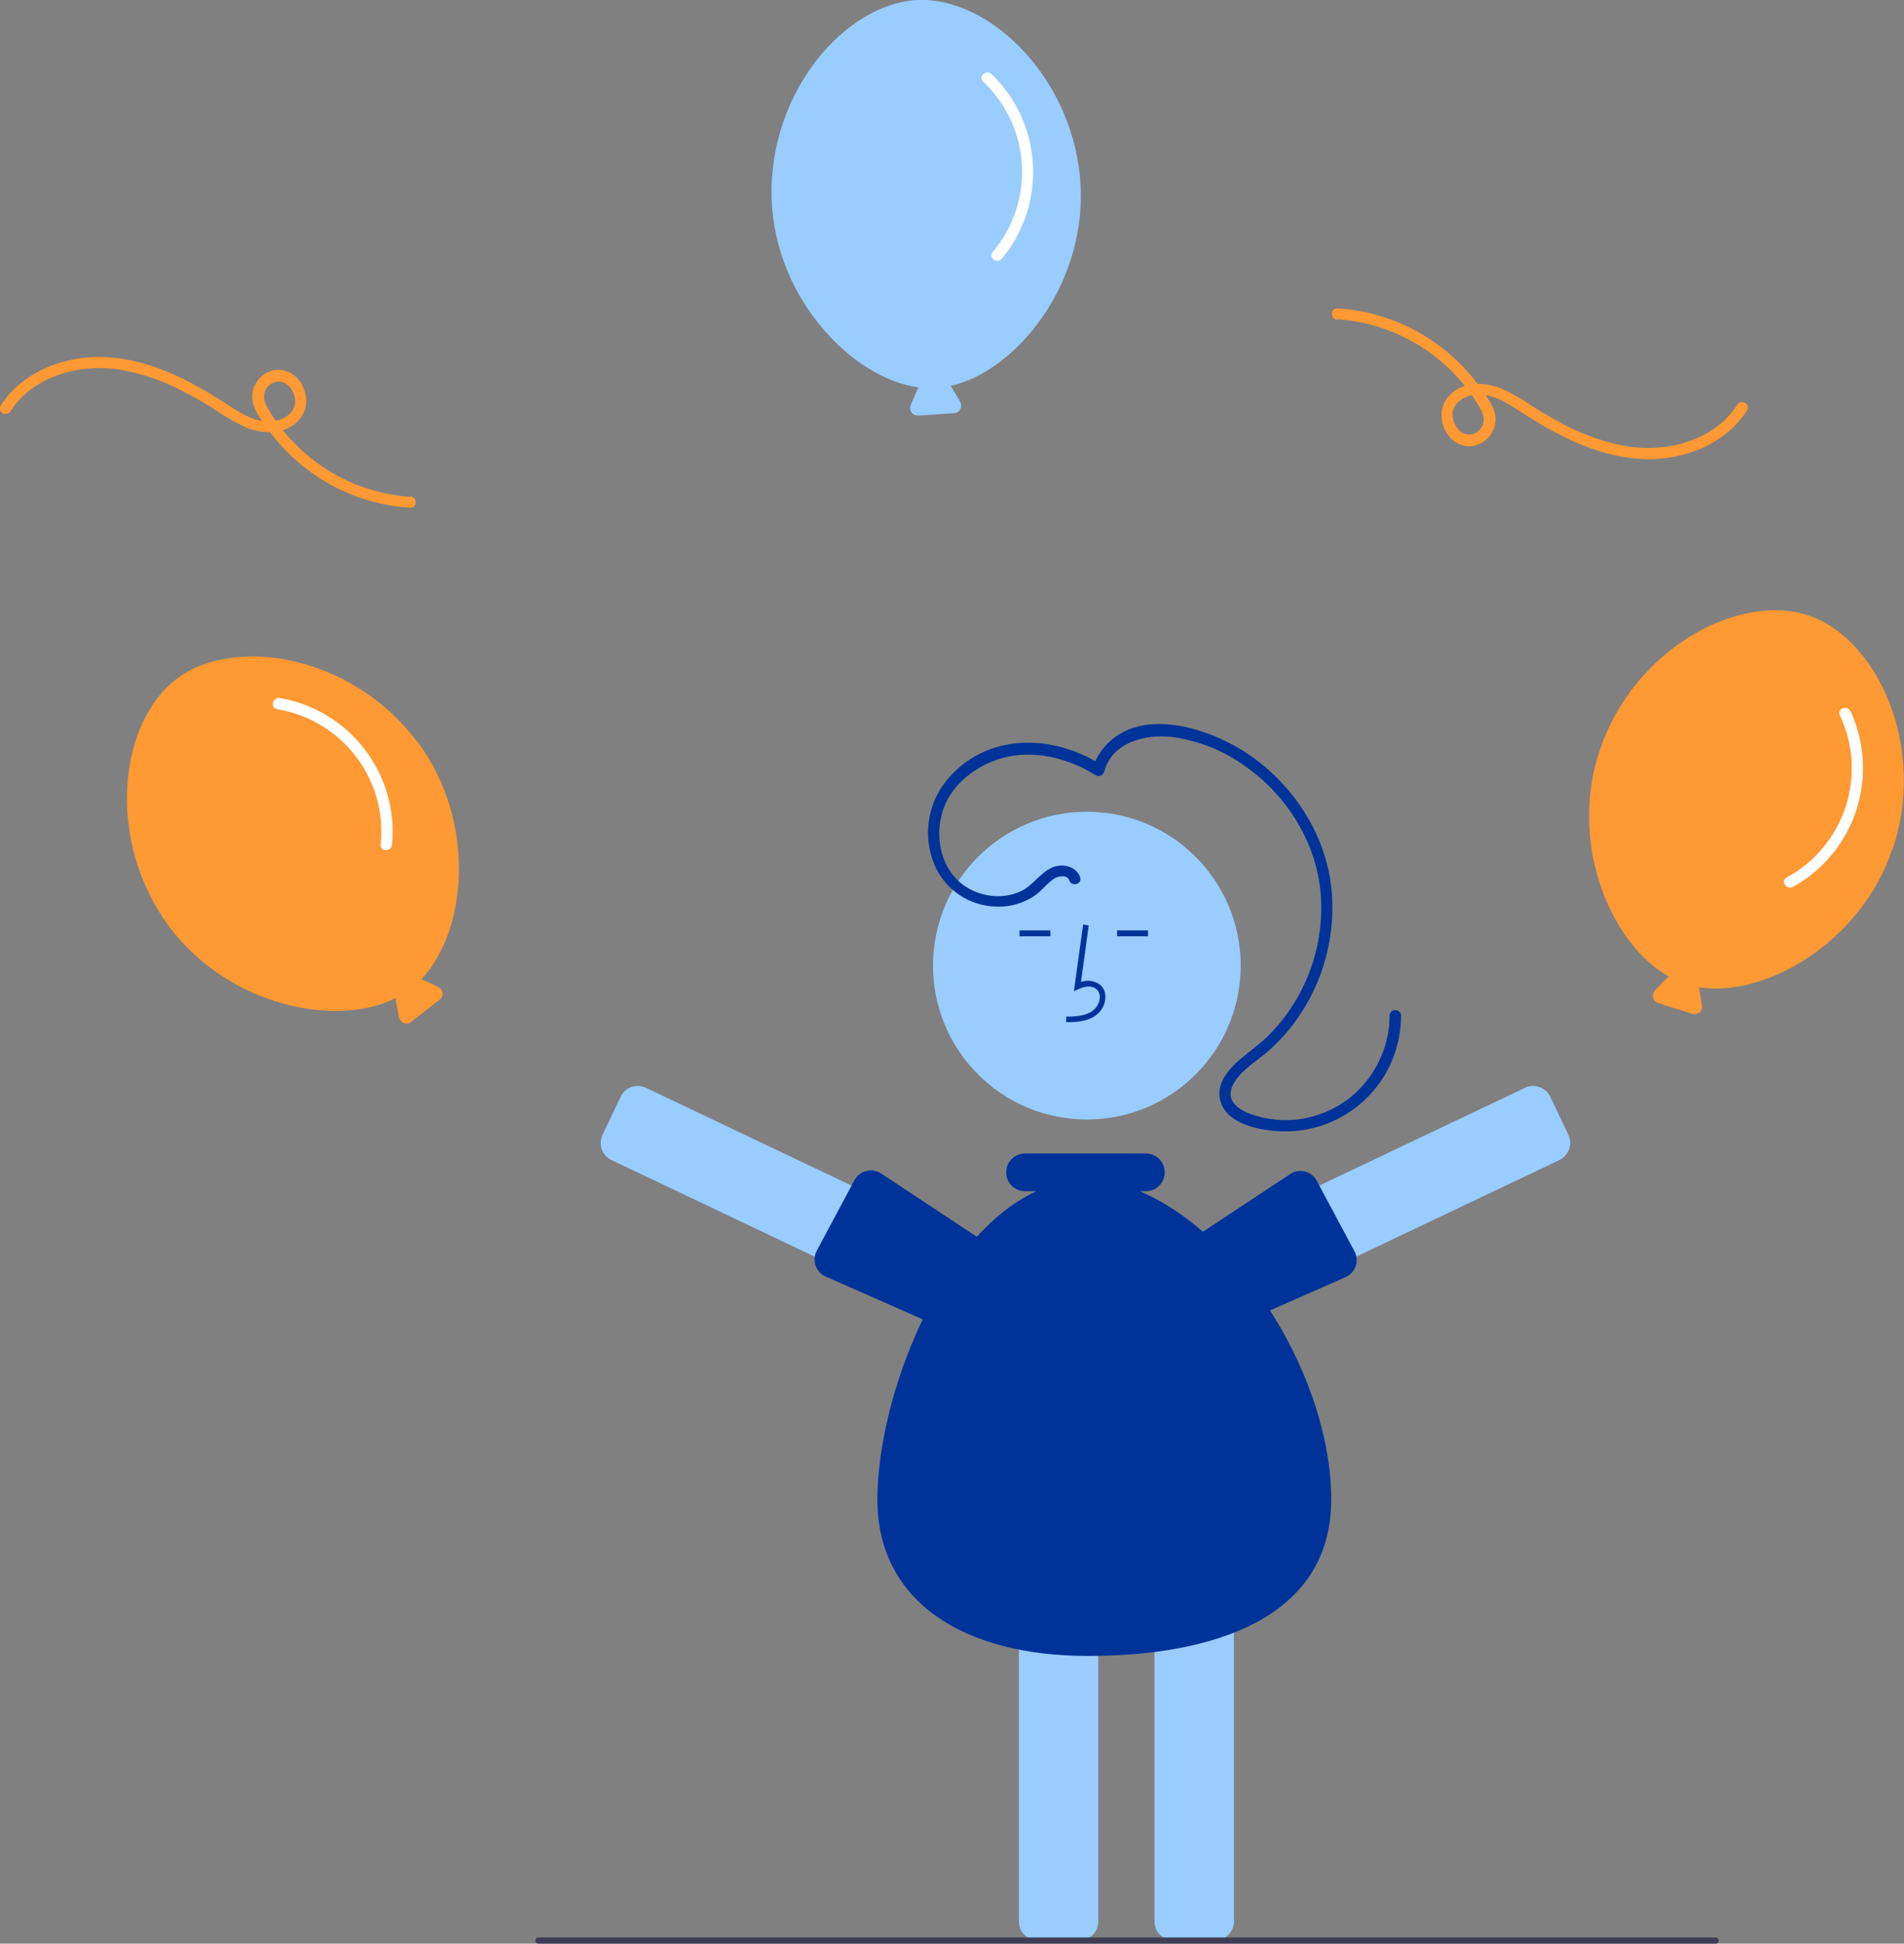 <?xml version="1.0" encoding="UTF-8"?>
<svg xmlns="http://www.w3.org/2000/svg" version="1.1" viewBox="0 0 616.3 629">
  <rect x="0" y="0" width="616.3" height="629" fill="#808080" stroke="none"/>
  <defs>
    <style>
      .cls-1 {
        fill: #003399;
      }

      .cls-2 {
        fill: #fff;
      }

      .cls-3 {
        fill: #3f3d56;
      }

      .cls-4 {
        fill: #ff9933;
      }

      .cls-5 {
        fill: #99ccff;
      }
    </style>
  </defs>
  <!-- Generator: Adobe Illustrator 28.7.1, SVG Export Plug-In . SVG Version: 1.2.0 Build 142)  -->
  <g>
    <g id="Capa_1">
      <path class="cls-4" d="M135,240c-20.8-27.8-58.8-34.5-77.7-20.4s-23.2,52.5-2.5,80.3c19.2,25.7,54.1,32.8,73.3,23.1,0,.3,0,.6,0,.9l1.1,5.4c.3,1.3,1.6,2.2,2.9,1.9.4,0,.7-.2,1-.5l9.2-7.2c1.1-.8,1.3-2.4.4-3.4-.2-.3-.5-.5-.9-.7l-4.9-2.3c-.2,0-.4-.1-.5-.2,14.8-15.6,18-51.1-1.3-76.9Z"/>
      <path class="cls-2" d="M89.6,229.5c21.1,3.4,35.9,22.7,33.6,43.9-.2,2.3,3.4,2.3,3.7,0,2.2-22.9-13.7-43.6-36.3-47.5-2.3-.4-3.3,3.1-1,3.5Z"/>
      <path class="cls-4" d="M612.6,274.8c11.2-32.9-4.8-68-27.1-75.6s-56.5,10.5-67.6,43.4c-10.4,30.4,3.6,63.1,22.4,73.5-.3.1-.5.3-.8.5l-3.8,3.9c-.9,1-.9,2.5,0,3.5.3.3.6.5,1,.6l11.1,3.5c1.3.4,2.7-.3,3.1-1.6.1-.4.1-.7,0-1.1l-.9-5.4c0-.2,0-.4-.2-.5,21.3,3.4,52.3-14.1,62.7-44.6Z"/>
      <path class="cls-2" d="M595.5,231.4c9.2,19.3,1.6,42.4-17.2,52.6-2.1,1.1,0,4.2,2.1,3,20.1-11.2,28.2-35.9,18.6-56.8-1-2.1-4.5-.9-3.5,1.2Z"/>
      <path class="cls-5" d="M349.8,60.7C348.3,26,320.7-1,297.1,0s-48.8,30.3-47.3,65c1.4,32.1,26.3,57.5,47.6,60.4-.2.2-.4.5-.5.7l-2.1,5c-.5,1.2,0,2.7,1.3,3.2.3.1.7.2,1.1.2l11.6-.8c1.3,0,2.4-1.2,2.3-2.6,0-.4-.1-.7-.3-1.1l-2.8-4.7c0-.2-.2-.3-.4-.4,21-4.6,43.6-32.2,42.2-64.3Z"/>
      <path class="cls-2" d="M318.2,26.4c15.6,14.7,16.9,38.9,3.1,55.2-1.5,1.8,1.5,3.9,3,2.1,14.7-17.7,13.2-43.7-3.3-59.7-1.7-1.6-4.5.7-2.8,2.4Z"/>
      <circle class="cls-5" cx="351.8" cy="312.5" r="49.8"/>
      <path class="cls-5" d="M349.5,627.9h-13.7c-3.3,0-6-2.7-6-6v-114.4c0-3.3,2.7-6,6-6h13.7c3.3,0,6,2.7,6,6v114.4c0,3.3-2.7,6-6,6Z"/>
      <path class="cls-5" d="M393.4,627.9h-13.7c-3.3,0-6-2.7-6-6v-114.4c0-3.3,2.7-6,6-6h13.7c3.3,0,6,2.7,6,6v114.4c0,3.3-2.7,6-6,6Z"/>
      <path class="cls-5" d="M315.2,409.2l-5.9,12.4c-1.4,3-5,4.3-8.1,2.9l-103.3-49.1c-3-1.4-4.3-5-2.9-8.1l5.9-12.4c1.4-3,5-4.3,8.1-2.9l103.3,49.1c3,1.4,4.3,5,2.9,8.1Z"/>
      <path class="cls-1" d="M330.7,415.8c.3,1.4,0,2.9-.6,4.1l-6.6,12c-1.6,2.9-5.3,4-8.2,2.4l-48.5-21.4c-2.9-1.6-4-5.3-2.4-8.2h0s12.2-22.8,12.2-22.8c1.6-2.9,5.3-4,8.2-2.4,0,0,0,0,0,0l43.6,28.8c1.4.8,1.9,5.4,2.3,6.9,0,.2,0,.3.1.5Z"/>
      <path class="cls-5" d="M390.4,401.1l103.3-49.1c3-1.4,6.6-.1,8.1,2.9l5.9,12.4c1.4,3,.1,6.6-2.9,8.1l-103.3,49.1c-3,1.4-6.6.1-8.1-2.9l-5.9-12.4c-1.4-3-.1-6.6,2.9-8.1Z"/>
      <path class="cls-1" d="M372.1,415.4c.4-1.6.9-6.2,2.3-6.9l43.6-28.8c2.9-1.6,6.6-.6,8.2,2.4,0,0,0,0,0,0l12.2,22.8h0c1.6,2.9.5,6.6-2.4,8.2l-48.5,21.4c-2.9,1.6-6.6.5-8.2-2.4l-6.6-12c-.7-1.3-.9-2.7-.6-4.1,0-.2,0-.3.1-.5Z"/>
      <path class="cls-1" d="M345.1,330.9v-1.9c3.4,0,6.5-.3,8.7-2,1.3-1,2.1-2.6,2.2-4.2,0-1-.3-2-1.1-2.7-1.5-1.3-4-.9-5.8,0l-1.5.7,3-21.6,1.8.3-2.5,18.3c2.1-.8,4.4-.4,6.2.9,1.2,1,1.8,2.6,1.7,4.2-.1,2.2-1.2,4.3-3,5.6-2.9,2.2-6.8,2.3-9.8,2.3Z"/>
      <rect class="cls-1" x="361.6" y="301.1" width="10" height="1.9"/>
      <rect class="cls-1" x="330" y="301.1" width="10" height="1.9"/>
      <path class="cls-1" d="M368.9,385.5h2c3.4,0,6.1-2.7,6.1-6.1s-2.7-6.1-6.1-6.1h-39.1c-3.4,0-6.1,2.7-6.1,6.1s2.7,6.1,6.1,6.1h3.7c-31.4,14.3-51.5,67-51.5,99.8s27.6,50.6,68.2,50.6,78.7-12.3,78.7-50.6-28.3-85.5-62-99.8Z"/>
      <path class="cls-1" d="M349.7,284.1c-1.2-3.7-5.6-4.8-9-3.4-3.9,1.6-6.2,5.7-10,7.6-6.9,3.4-16,1.6-21.2-3.9-5.7-6-6.8-15.4-4-23,3-7.9,10.4-13.5,18.3-15.9,10.5-3.1,21.8-.3,30.9,5.4.9.5,2,.2,2.5-.7,0-.1.1-.3.2-.4,2.5-9.6,13.3-12.3,22-11.3,8.6,1.2,16.7,4.4,23.7,9.5,13.6,9.5,23.1,24.9,24.4,41.4,1.3,17.3-5.1,34.2-17.5,46.3-3.1,2.9-6.6,5.3-9.7,8.1-2.8,2.6-5.6,6.1-5.6,10.1.1,9.4,12.5,12,19.8,12.2,18.7.8,35.2-12.4,38.4-30.8.4-2.2.6-4.4.6-6.6,0-2.4-3.7-2.4-3.7,0,0,8.9-3.6,17.4-9.8,23.8-6.4,6.5-15.2,10.1-24.3,10-5.8,0-21.6-2.8-16.3-12,2.1-3.6,5.8-6.1,9-8.6,3.3-2.6,6.3-5.6,9-8.9,10.8-13.4,15.6-30.6,13.3-47.6-2.4-16.5-12.4-31.4-26-40.9-13-9-36.9-16.9-48.3-1.4-1.2,1.7-2.1,3.5-2.6,5.5l2.7-1.1c-8.8-5.5-19.2-8.3-29.5-6.7-9,1.4-17,6.3-22.1,13.8-5,7.5-5.9,17-2.4,25.3,3.4,8,11.2,13.3,20,13.5,4.6.2,9.2-1.2,12.9-3.9,2.1-1.6,3.7-3.8,5.9-5.2,1.3-.8,4.2-1.3,4.8.6.7,2.2,4.3,1.3,3.5-1h0Z"/>
      <path class="cls-4" d="M432.7,103.3c18.4,1.2,35.2,11.1,45.1,26.7,1.4,2.2,3.1,4.6,2.2,7.3-.7,2.1-2.7,3.5-4.9,3.3-2.8-.3-4.6-3.1-4.9-5.7-.4-3,1.7-5.3,4.3-6.4,6.3-2.7,12.7,1.5,17.8,4.8,11.7,7.6,24.6,14.4,38.7,15.2,13.1.8,27.2-4.3,34.5-15.7,1.3-2-1.9-3.8-3.2-1.8-7.2,11.3-21.9,15.3-34.6,13.6-7.6-1.2-14.9-3.7-21.6-7.3-3.5-1.8-6.9-3.8-10.2-5.9-3.2-2.2-6.5-4.1-10-5.7-5.8-2.4-13.6-2.2-17.6,3.3-3.8,5.2-.9,13.7,5.5,15.2,6,1.4,11.3-4.3,10.1-10.2-.6-3-2.9-6-4.7-8.5-10.8-15.1-27.8-24.6-46.3-25.7-2.4-.1-2.3,3.5,0,3.7h0Z"/>
      <path class="cls-4" d="M133,160.8c-18.4-1.2-35.2-11.1-45.1-26.7-1.4-2.2-3.1-4.6-2.2-7.3.7-2.1,2.7-3.5,4.9-3.3,2.8.3,4.6,3.1,4.9,5.7.4,3-1.7,5.3-4.3,6.4-6.3,2.7-12.7-1.5-17.8-4.8-11.7-7.6-24.6-14.4-38.7-15.2-13.1-.8-27.2,4.3-34.5,15.7-1.3,2,1.9,3.8,3.2,1.8,7.2-11.3,21.9-15.3,34.6-13.6,7.6,1.2,14.9,3.7,21.6,7.3,3.5,1.8,6.9,3.8,10.2,5.9,3.2,2.2,6.5,4.1,10,5.7,5.8,2.4,13.6,2.2,17.6-3.3,3.8-5.2.9-13.7-5.5-15.2-6-1.4-11.3,4.3-10.1,10.2.6,3,2.9,6,4.7,8.5,10.8,15.1,27.8,24.6,46.3,25.7,2.4.1,2.3-3.5,0-3.7h0Z"/>
      <path class="cls-3" d="M555.3,629H174.3c-.6,0-1-.4-1-1s.4-1,1-1h381c.6,0,1,.4,1,1s-.4,1-1,1Z"/>
    </g>
  </g>
</svg>